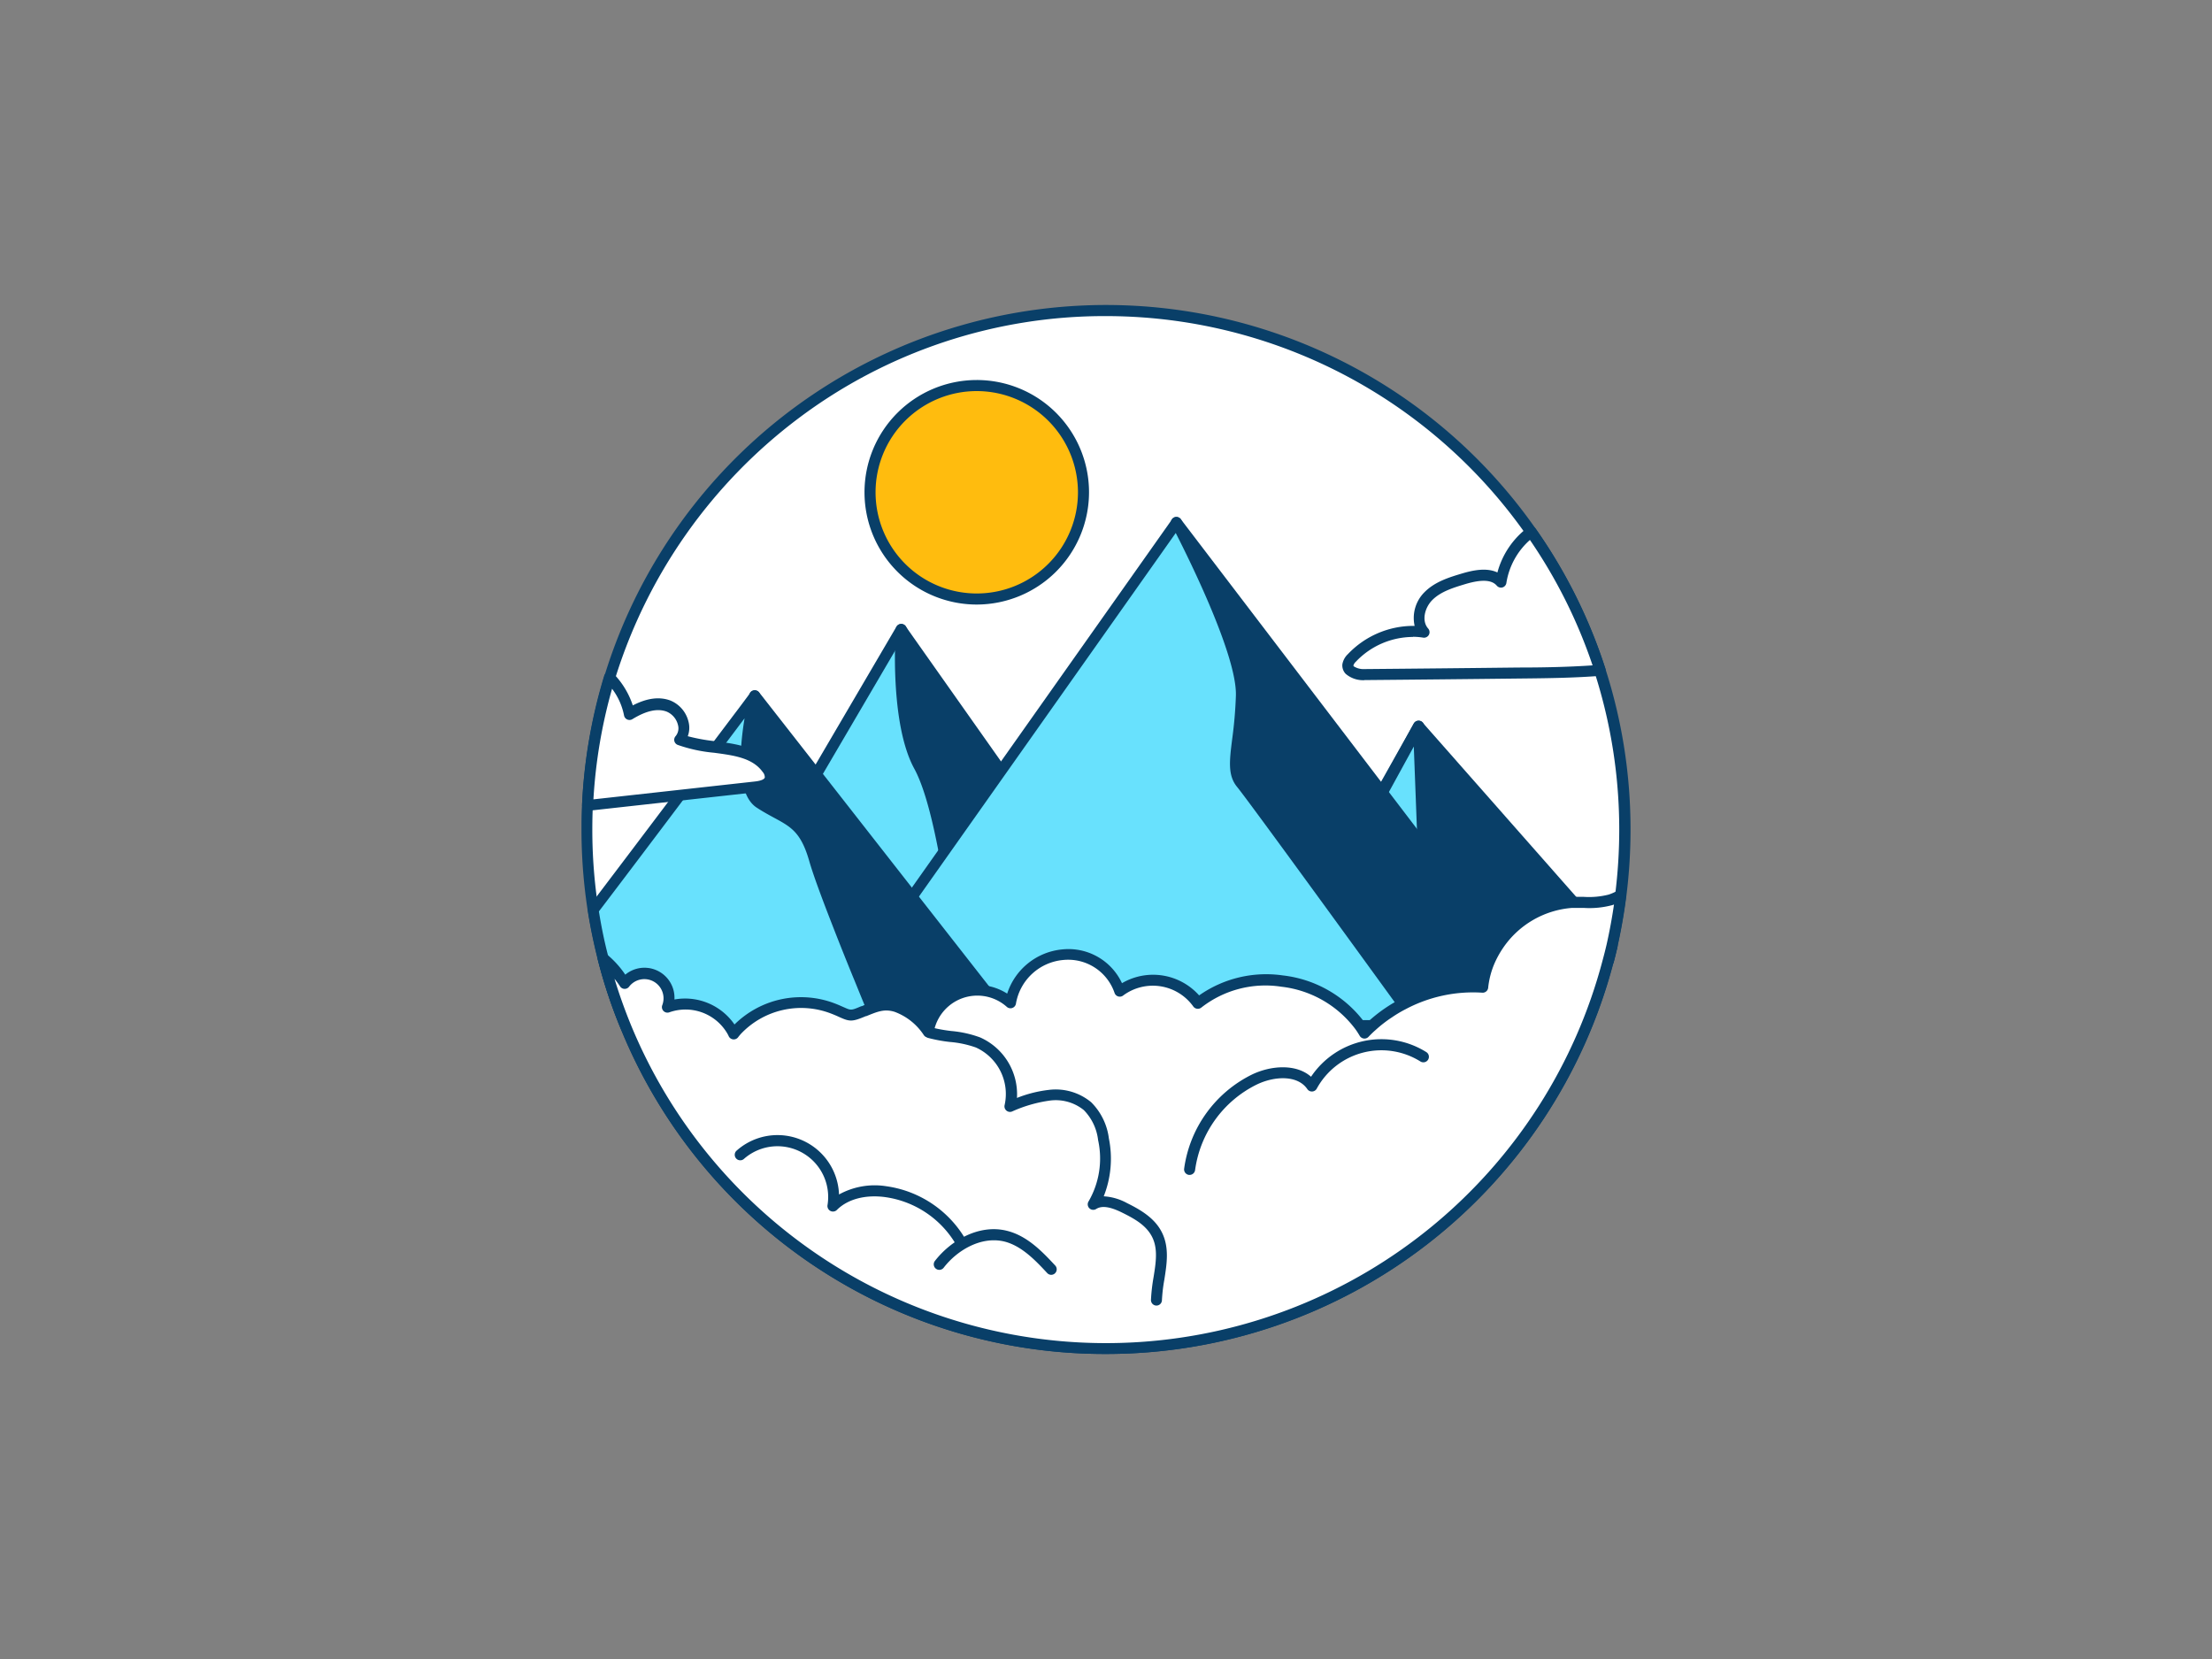 <svg id="_390_mountain_outline" data-name="#390_mountain_outline" xmlns="http://www.w3.org/2000/svg" viewBox="0 0 400 300"><rect x="0" y="0" width="400" height="300" fill="#808080" stroke="none"/><path d="M293.85,150a94.29,94.29,0,0,1-.74,11.83c-.39,3.12-.94,6.19-1.62,9.2-.21.9-.43,1.79-.67,2.67a93.87,93.87,0,0,1-177.61,12,90.73,90.73,0,0,1-4.13-12.41c-.74-2.88-1.35-5.81-1.81-8.79A94.16,94.16,0,0,1,106.15,150c0-1.47,0-2.93.1-4.38A93.85,93.85,0,0,1,293.85,150Z" fill="#fff"/><path d="M200,244.84a94.51,94.51,0,0,1-87.71-58.71,91,91,0,0,1-4.18-12.55c-.76-3-1.37-5.94-1.83-8.88a95.76,95.76,0,0,1-1.13-14.7c0-1.58,0-3,.1-4.42a94.85,94.85,0,0,1,172.43-50A94.46,94.46,0,0,1,294.85,150a94.83,94.83,0,0,1-.75,12c-.38,3-.93,6.18-1.63,9.3-.22.91-.44,1.82-.68,2.72A94.81,94.81,0,0,1,200,244.84Zm0-187.68a92.08,92.08,0,0,0-55.71,18.56,93.56,93.56,0,0,0-33.08,47.07,92.36,92.36,0,0,0-4,22.88c-.07,1.37-.1,2.79-.1,4.33a93,93,0,0,0,1.11,14.39,87.83,87.83,0,0,0,1.79,8.7,90,90,0,0,0,4.08,12.27,92.88,92.88,0,0,0,175.72-11.9c.24-.88.46-1.76.67-2.65.69-3.05,1.22-6.11,1.6-9.1a94.76,94.76,0,0,0,.73-11.71A92.85,92.85,0,0,0,200,57.16Z" fill="#093f68"/><circle cx="176.63" cy="89.02" r="19.3" fill="#ffbc0e"/><path d="M176.63,109.32A20.3,20.3,0,1,1,196.93,89,20.33,20.33,0,0,1,176.63,109.32Zm0-38.6A18.3,18.3,0,1,0,194.93,89,18.32,18.32,0,0,0,176.63,70.72Z" fill="#093f68"/><path d="M291.49,171c-.21.9-.43,1.79-.67,2.67h-57.5l6.19-11.65,4.57-8.61,5.78-10.3,6.66-11.82,28,31.81Z" fill="#093f68"/><path d="M290.82,174.71h-57.5a1,1,0,0,1-.86-.48,1,1,0,0,1,0-1L243.2,153l12.45-22.15a1,1,0,0,1,1.62-.17l35,39.71a1,1,0,0,1,.22.89c-.21.91-.43,1.82-.67,2.72A1,1,0,0,1,290.82,174.71Zm-55.84-2h55.07c.12-.46.24-.93.35-1.4L256.7,133,245,153.94Z" fill="#093f68"/><polygon points="256.52 131.32 258.13 173.72 233.31 173.72 256.52 131.32" fill="#68e1fd"/><path d="M258.13,174.72H233.32a1,1,0,0,1-.86-.49,1,1,0,0,1,0-1l23.2-42.4a1,1,0,0,1,1.11-.49,1,1,0,0,1,.77.94l1.61,42.39a1,1,0,0,1-1,1Zm-23.13-2h22.09L255.66,135Z" fill="#093f68"/><polygon points="162.97 113.81 135.56 160.59 174.72 176.25 189.47 167.96 162.97 113.81" fill="#68e1fd"/><path d="M174.72,177.25a1,1,0,0,1-.37-.07l-39.17-15.67a1,1,0,0,1-.57-.6,1,1,0,0,1,.08-.83l27.42-46.77a1,1,0,0,1,.9-.5,1,1,0,0,1,.86.56l26.5,54.15a1,1,0,0,1-.41,1.31l-14.75,8.29A1,1,0,0,1,174.72,177.25ZM137,160.09l37.64,15.06,13.51-7.6-25.27-51.62Z" fill="#093f68"/><path d="M189.47,151.37,163,113.81s-1.15,16.59,3.23,24.66S172.65,168,173.34,168,189.47,151.37,189.47,151.37Z" fill="#093f68"/><path d="M173.34,169c-1.07,0-1.11-.24-2.11-6.35-1.13-6.87-3-18.35-5.91-23.67-4.47-8.22-3.39-24.51-3.34-25.2a1,1,0,0,1,1.81-.5l26.5,37.55a1,1,0,0,1-.09,1.26C174.47,169,173.9,169,173.34,169Zm-9.48-52.16c-.1,5.06.11,15.47,3.22,21.19s5,17.3,6.12,24.29c.24,1.45.48,2.93.67,3.94,2.63-2.52,9.57-9.85,14.32-14.94Z" fill="#093f68"/><path d="M212.74,94.46l68,89.17-24.19,1.84s-56.45-24-52.3-43.78S212.74,94.46,212.74,94.46Z" fill="#093f68"/><path d="M256.52,186.47a1,1,0,0,1-.39-.08c-2.34-1-57.16-24.52-52.89-44.9,4.09-19.57,8.47-46.92,8.51-47.19a1,1,0,0,1,.75-.81,1,1,0,0,1,1,.36l68,89.17a1,1,0,0,1,.11,1,1,1,0,0,1-.83.58l-24.19,1.85ZM213.36,96.91c-1.15,7-4.75,28.69-8.16,45-1.61,7.65,6.74,17.42,24.12,28.25a229.64,229.64,0,0,0,27.37,14.3l22.11-1.68Z" fill="#093f68"/><path d="M212.74,94.46s12,22.58,11.75,31.33-2.29,13.14,0,15.9,32,43.78,32,43.78H148.46Z" fill="#68e1fd"/><path d="M256.52,186.47H148.46a1,1,0,0,1-.89-.54,1,1,0,0,1,.07-1l64.29-91a1,1,0,0,1,.88-.42,1,1,0,0,1,.82.53c.49.93,12.1,22.91,11.86,31.83a76.57,76.57,0,0,1-.69,8.06c-.45,3.58-.72,5.75.46,7.17,2.3,2.76,30.86,42.16,32.07,43.83a1,1,0,0,1,.08,1A1,1,0,0,1,256.52,186.47Zm-106.13-2H254.56c-5.5-7.58-28.84-39.74-30.83-42.14-1.74-2.09-1.41-4.72-.91-8.7a77.07,77.07,0,0,0,.67-7.86c.19-7.14-8.28-24.29-10.88-29.39Z" fill="#093f68"/><path d="M136.48,125.79,182.79,185l-23,2.3s-31.8-29-29.95-36.86S136.48,125.79,136.48,125.79Z" fill="#093f68"/><path d="M159.75,188.31a1,1,0,0,1-.68-.26c-3.29-3-32.17-29.66-30.25-37.83,1.83-7.77,6.65-24.54,6.7-24.7a1,1,0,0,1,1.74-.34l46.32,59.21a1,1,0,0,1,.13,1,1,1,0,0,1-.82.6l-23,2.31ZM136.9,128c-1.32,4.61-4.68,16.54-6.13,22.72-1.23,5.24,17.19,24.47,29.32,35.59l20.79-2.08Z" fill="#093f68"/><path d="M159.75,187.32l-26.63-.9-.79,0-19.12-.64a90.73,90.73,0,0,1-4.13-12.41c-.74-2.88-1.35-5.81-1.81-8.79,12.78-16.82,28.65-38,29.2-38.73v0l0,.14,0,.11c-.49,2.25-3.45,16.2,1,19.11,2.11,1.38,3.87,2.12,5.35,3.11,1.92,1.28,3.39,3,4.56,7.08.69,2.43,2.32,6.81,4.17,11.56,1.17,3,2.44,6.19,3.63,9.1.79,1.94,1.53,3.76,2.19,5.36s1.25,3,1.68,4C159.46,186.64,159.75,187.32,159.75,187.32Z" fill="#68e1fd"/><path d="M159.75,188.32h0l-46.54-1.57a1,1,0,0,1-.89-.61,91,91,0,0,1-4.18-12.55c-.76-3-1.37-5.94-1.83-8.88a1,1,0,0,1,.19-.76c10.23-13.46,22.55-29.87,27.19-36l2-2.68a1,1,0,0,1,1.8.61,1.26,1.26,0,0,1-.05.33s0,.09,0,.16c-1.56,7.14-2.34,16.15.57,18.06,1.08.71,2.05,1.23,3,1.74s1.63.88,2.37,1.37c2.06,1.38,3.69,3.2,5,7.65.6,2.09,1.95,5.84,4.14,11.46,1.09,2.82,2.34,6,3.63,9.09l.35.86c.66,1.62,1.27,3.14,1.83,4.49l.7,1.69,1,2.36c.48,1.16.77,1.84.77,1.84a1,1,0,0,1-.92,1.4Zm-45.86-3.55,44.34,1.49c-.06-.13-.11-.27-.18-.42-.26-.64-.6-1.44-1-2.36l-.69-1.68c-.57-1.36-1.18-2.88-1.84-4.5l-.36-.87c-1.28-3.14-2.54-6.29-3.63-9.11-2.22-5.68-3.59-9.49-4.2-11.64-1.11-3.87-2.41-5.37-4.15-6.53-.66-.44-1.38-.83-2.21-1.28s-2-1.08-3.14-1.83c-3.59-2.35-3.2-10-2.19-16.15-5,6.65-16.57,22.07-26.34,34.92.44,2.74,1,5.52,1.73,8.28A89.06,89.06,0,0,0,113.89,184.77Z" fill="#093f68"/><path d="M293.11,161.84c-.39,3.12-.94,6.19-1.62,9.2-.21.9-.43,1.79-.67,2.67a93.87,93.87,0,0,1-177.61,12,90.73,90.73,0,0,1-4.13-12.41,16,16,0,0,1,3.81,4.53,4.46,4.46,0,0,1,7.76,4.3,9.74,9.74,0,0,1,11.68,4.22c.11.2.22.4.31.61.15-.2.31-.39.48-.58,4.19-4.8,11.62-6.35,17.51-4,3.16,1.24,2.67,1.68,5.51.47,2-.87,3.61-1.57,5.89-.85a12,12,0,0,1,5.82,4.61,9,9,0,0,1,14.88-5.3c2-10.28,15.87-12.23,19.76-2.09a10,10,0,0,1,14.16,2.13c8.56-7.05,22.95-4.86,29.31,4.09.3.42.57.85.83,1.29.43-.45.87-.88,1.33-1.29a25.35,25.35,0,0,1,3.07-2.4,24.23,24.23,0,0,1,2.5-1.49,27.14,27.14,0,0,1,14.44-3.09,15.79,15.79,0,0,1,1.25-4.77,17.79,17.79,0,0,1,1.59-2.86,17.5,17.5,0,0,1,13.21-7.7h.35c2.25-.08,4.56.22,6.71-.46A10.48,10.48,0,0,0,293.11,161.84Z" fill="#fff"/><path d="M200,244.84a94.51,94.51,0,0,1-87.71-58.71,91,91,0,0,1-4.18-12.55,1,1,0,0,1,.43-1.09,1,1,0,0,1,1.18.07,17.18,17.18,0,0,1,3.35,3.69,5.43,5.43,0,0,1,8.89,4.49,10.85,10.85,0,0,1,10.86,4.52A17.1,17.1,0,0,1,151,181.47c.68.26,1.19.5,1.61.68,1.3.58,1.3.59,3.14-.2l.09,0c2.09-.89,3.89-1.66,6.49-.85a11.52,11.52,0,0,1,5.07,3.44,10,10,0,0,1,14.73-4.86,11.61,11.61,0,0,1,10-8,10.67,10.67,0,0,1,10.76,6.11A11.15,11.15,0,0,1,216.84,180,21.1,21.1,0,0,1,232,176.39a21.43,21.43,0,0,1,14.76,8.5l.19.27c.16-.16.33-.31.49-.45a27,27,0,0,1,3.17-2.49,26.67,26.67,0,0,1,2.6-1.54,28,28,0,0,1,14-3.25,17,17,0,0,1,1.2-4.12,19.84,19.84,0,0,1,1.68-3,18.6,18.6,0,0,1,14-8.13l.4,0c.61,0,1.26,0,1.91,0a14.4,14.4,0,0,0,4.5-.41,8.92,8.92,0,0,0,1.68-.76,1,1,0,0,1,1.05,0,1,1,0,0,1,.43,1c-.38,3-.93,6.18-1.63,9.3-.22.91-.44,1.82-.68,2.72A94.81,94.81,0,0,1,200,244.84ZM111.12,177c.86,2.83,1.87,5.65,3,8.41a92.88,92.88,0,0,0,175.72-11.9c.24-.88.46-1.76.67-2.65.55-2.44,1-4.89,1.35-7.29l-.33.11a16,16,0,0,1-5.12.5c-.62,0-1.24,0-1.85,0h-.3a16.61,16.61,0,0,0-12.48,7.27,17.37,17.37,0,0,0-1.5,2.71,15,15,0,0,0-1.17,4.45,1,1,0,0,1-1.06.9,26,26,0,0,0-13.9,3,22.72,22.72,0,0,0-2.4,1.43,23.36,23.36,0,0,0-3,2.32c-.43.37-.84.77-1.29,1.24a1,1,0,0,1-.83.3,1,1,0,0,1-.75-.49c-.29-.48-.53-.86-.78-1.2a19.44,19.44,0,0,0-13.39-7.68,18.81,18.81,0,0,0-14.47,3.77,1,1,0,0,1-.79.21,1,1,0,0,1-.69-.44A9,9,0,0,0,203.13,180a1,1,0,0,1-1.57-.41,8.86,8.86,0,0,0-9.24-6,9.54,9.54,0,0,0-8.61,7.93,1,1,0,0,1-1.64.56,8,8,0,0,0-13.24,4.71,1,1,0,0,1-.75.81,1,1,0,0,1-1-.38,10.79,10.79,0,0,0-5.31-4.25c-1.89-.59-3.17,0-5.11.78l-.09,0c-2.46,1.05-2.93,1-4.74.19-.39-.18-.88-.4-1.53-.65a15,15,0,0,0-16.39,3.74c-.15.18-.3.35-.43.53a1,1,0,0,1-.92.39,1,1,0,0,1-.8-.6,4.74,4.74,0,0,0-.26-.5,8.76,8.76,0,0,0-10.44-3.8,1,1,0,0,1-1.29-1.31,3.47,3.47,0,0,0-6-3.33,1,1,0,0,1-.87.41,1,1,0,0,1-.81-.51A13.86,13.86,0,0,0,111.12,177Z" fill="#093f68"/><path d="M257.4,191.1a14.31,14.31,0,0,0-20.16,5.29c-2.13-3.14-6.94-2.82-10.36-1.2a21.28,21.28,0,0,0-11.75,16.27" fill="#fff"/><path d="M215.13,212.46H215a1,1,0,0,1-.87-1.12,22.36,22.36,0,0,1,12.31-17.05c3.49-1.66,8-1.92,10.64.42a15.31,15.31,0,0,1,20.84-4.46,1,1,0,1,1-1.06,1.7,13.32,13.32,0,0,0-18.75,4.91,1,1,0,0,1-1.7.09c-1.75-2.57-5.91-2.38-9.11-.85a20.31,20.31,0,0,0-11.19,15.49A1,1,0,0,1,215.13,212.46Z" fill="#093f68"/><path d="M168.22,186.68c2.85.79,5.93.64,8.66,1.76A10.2,10.2,0,0,1,182.66,200a26,26,0,0,1,7.09-2,9.09,9.09,0,0,1,6.92,2,10.46,10.46,0,0,1,2.89,6,16.67,16.67,0,0,1-1.86,11.8c1.67-1.07,3.88-.28,5.67.6,2.32,1.15,4.71,2.55,5.87,4.87,1.79,3.59,0,7.85-.11,11.86" fill="#fff"/><path d="M209.13,236.09h0a1,1,0,0,1-1-1,32.49,32.49,0,0,1,.46-4.07c.43-2.66.83-5.18-.24-7.32s-3.21-3.32-5.43-4.42-3.69-1.29-4.69-.66a1,1,0,0,1-1.24-.13,1,1,0,0,1-.14-1.24,15.48,15.48,0,0,0,1.72-11.09,9.27,9.27,0,0,0-2.58-5.42,8.07,8.07,0,0,0-6.15-1.72A24.89,24.89,0,0,0,183,201a1,1,0,0,1-1.33-1.18,9.23,9.23,0,0,0-5.2-10.4,18.52,18.52,0,0,0-4.7-1,27.33,27.33,0,0,1-3.83-.7,1,1,0,0,1-.7-1.23,1,1,0,0,1,1.23-.69,28.07,28.07,0,0,0,3.56.64,20.08,20.08,0,0,1,5.21,1.16,11.24,11.24,0,0,1,6.66,10.94,22.68,22.68,0,0,1,5.74-1.45,10.05,10.05,0,0,1,7.68,2.23,11.19,11.19,0,0,1,3.2,6.54,18.45,18.45,0,0,1-.93,10.47,10,10,0,0,1,4.2,1.22c2.53,1.25,5.05,2.75,6.32,5.31,1.36,2.72.89,5.68.44,8.54a29.52,29.52,0,0,0-.44,3.8A1,1,0,0,1,209.13,236.09Z" fill="#093f68"/><path d="M133.81,208.83a10.16,10.16,0,0,1,16.8,9.24c2.41-2.42,6.15-3.06,9.54-2.61A18.72,18.72,0,0,1,174,225" fill="#fff"/><path d="M174,226a1,1,0,0,1-.88-.53,17.7,17.7,0,0,0-13.09-9c-3.59-.47-6.76.38-8.7,2.33a1,1,0,0,1-1.69-.87,9.17,9.17,0,0,0-15.15-8.33,1,1,0,0,1-1.33-1.49A11.13,11.13,0,0,1,151.72,216a13.38,13.38,0,0,1,8.56-1.49,19.76,19.76,0,0,1,14.59,10.07,1,1,0,0,1-.4,1.35A1,1,0,0,1,174,226Z" fill="#093f68"/><path d="M169.85,228.63c2.81-3.64,7.52-6.2,12-5.1,3.36.82,5.91,3.47,8.27,6" fill="#fff"/><path d="M190.1,230.53a1,1,0,0,1-.73-.32c-2.05-2.2-4.6-4.93-7.78-5.71-4.23-1-8.55,1.63-10.94,4.74a1,1,0,0,1-1.59-1.22c2.79-3.62,7.9-6.72,13-5.46,3.76.92,6.53,3.9,8.76,6.29a1,1,0,0,1-.73,1.68Z" fill="#093f68"/><path d="M289.34,121.2c-4.9.39-9.84.44-14.75.49q-13.92.15-27.83.27c-1.32,0-3.13-.44-3-1.76a2.26,2.26,0,0,1,.71-1.25,15.31,15.31,0,0,1,13.05-4.66c-1.58-1.83-.91-4.81.79-6.52s4.11-2.45,6.41-3.14,5.16-1.2,6.71.61a14.22,14.22,0,0,1,5.45-9.09A93.2,93.2,0,0,1,289.34,121.2Z" fill="#fff"/><path d="M246.68,123a4.84,4.84,0,0,1-3.34-1.15,2.21,2.21,0,0,1-.6-1.71,3.28,3.28,0,0,1,1-1.85,16.34,16.34,0,0,1,11.83-5.11h.24a6.58,6.58,0,0,1,1.79-6.1c1.89-1.91,4.51-2.7,6.83-3.39,1.89-.56,4.4-1.1,6.35-.17a15.08,15.08,0,0,1,5.5-8.14,1,1,0,0,1,.76-.19,1,1,0,0,1,.66.41,93.8,93.8,0,0,1,12.61,25.31,1,1,0,0,1-.87,1.3c-4.93.39-9.95.44-14.81.49q-13.94.16-27.84.28Zm8.86-7.82a14.28,14.28,0,0,0-10.36,4.48,1.57,1.57,0,0,0-.44.67s0,.09.06.16a3.23,3.23,0,0,0,1.94.5q13.93-.12,27.84-.28c4.41,0,8.95-.09,13.41-.39a92.21,92.21,0,0,0-11.33-22.68,13.13,13.13,0,0,0-4.26,7.78,1,1,0,0,1-.72.81,1,1,0,0,1-1-.31c-.92-1.08-2.72-1.18-5.67-.31-2.18.66-4.45,1.34-6,2.89-1.35,1.35-2,3.75-.75,5.16a1,1,0,0,1,.13,1.13,1,1,0,0,1-1,.52A12.28,12.28,0,0,0,255.54,115.15Z" fill="#093f68"/><path d="M139.26,140.83c-.3,1-1.59,1.32-2.65,1.44l-30.17,3.34-.19,0a93.36,93.36,0,0,1,4-23.13,13.45,13.45,0,0,1,3.58,6.57c2-1.25,4.61-2.34,7-1.47s3.78,4.22,2.06,6.08c5.28,2.12,12.48.62,15.81,5.24A2.32,2.32,0,0,1,139.26,140.83Z" fill="#fff"/><path d="M106.34,146.62a1.12,1.12,0,0,1-.74-.28,1.06,1.06,0,0,1-.35-.76,94.91,94.91,0,0,1,4-23.38,1,1,0,0,1,1.68-.4,15,15,0,0,1,3.5,5.76c2.55-1.32,4.76-1.61,6.73-.91a5.52,5.52,0,0,1,3.34,3.84,4.36,4.36,0,0,1-.13,2.64,33.3,33.3,0,0,0,5,.91c3.84.5,7.81,1,10.16,4.29a3.16,3.16,0,0,1,.68,2.78c-.53,1.81-2.76,2.07-3.5,2.15l-30.17,3.34h-.21Zm4.34-22.07a93,93,0,0,0-3.37,20l29.19-3.23c1.43-.16,1.74-.52,1.8-.72h0a1.47,1.47,0,0,0-.38-1c-1.85-2.57-5.22-3-8.8-3.48a27,27,0,0,1-6.57-1.42,1,1,0,0,1-.61-.71,1,1,0,0,1,.25-.89,2.22,2.22,0,0,0,.41-2,3.51,3.51,0,0,0-2.08-2.43c-1.65-.6-3.67-.15-6.17,1.38a1,1,0,0,1-.92.06,1,1,0,0,1-.58-.72A11.67,11.67,0,0,0,110.68,124.55Z" fill="#093f68"/></svg>